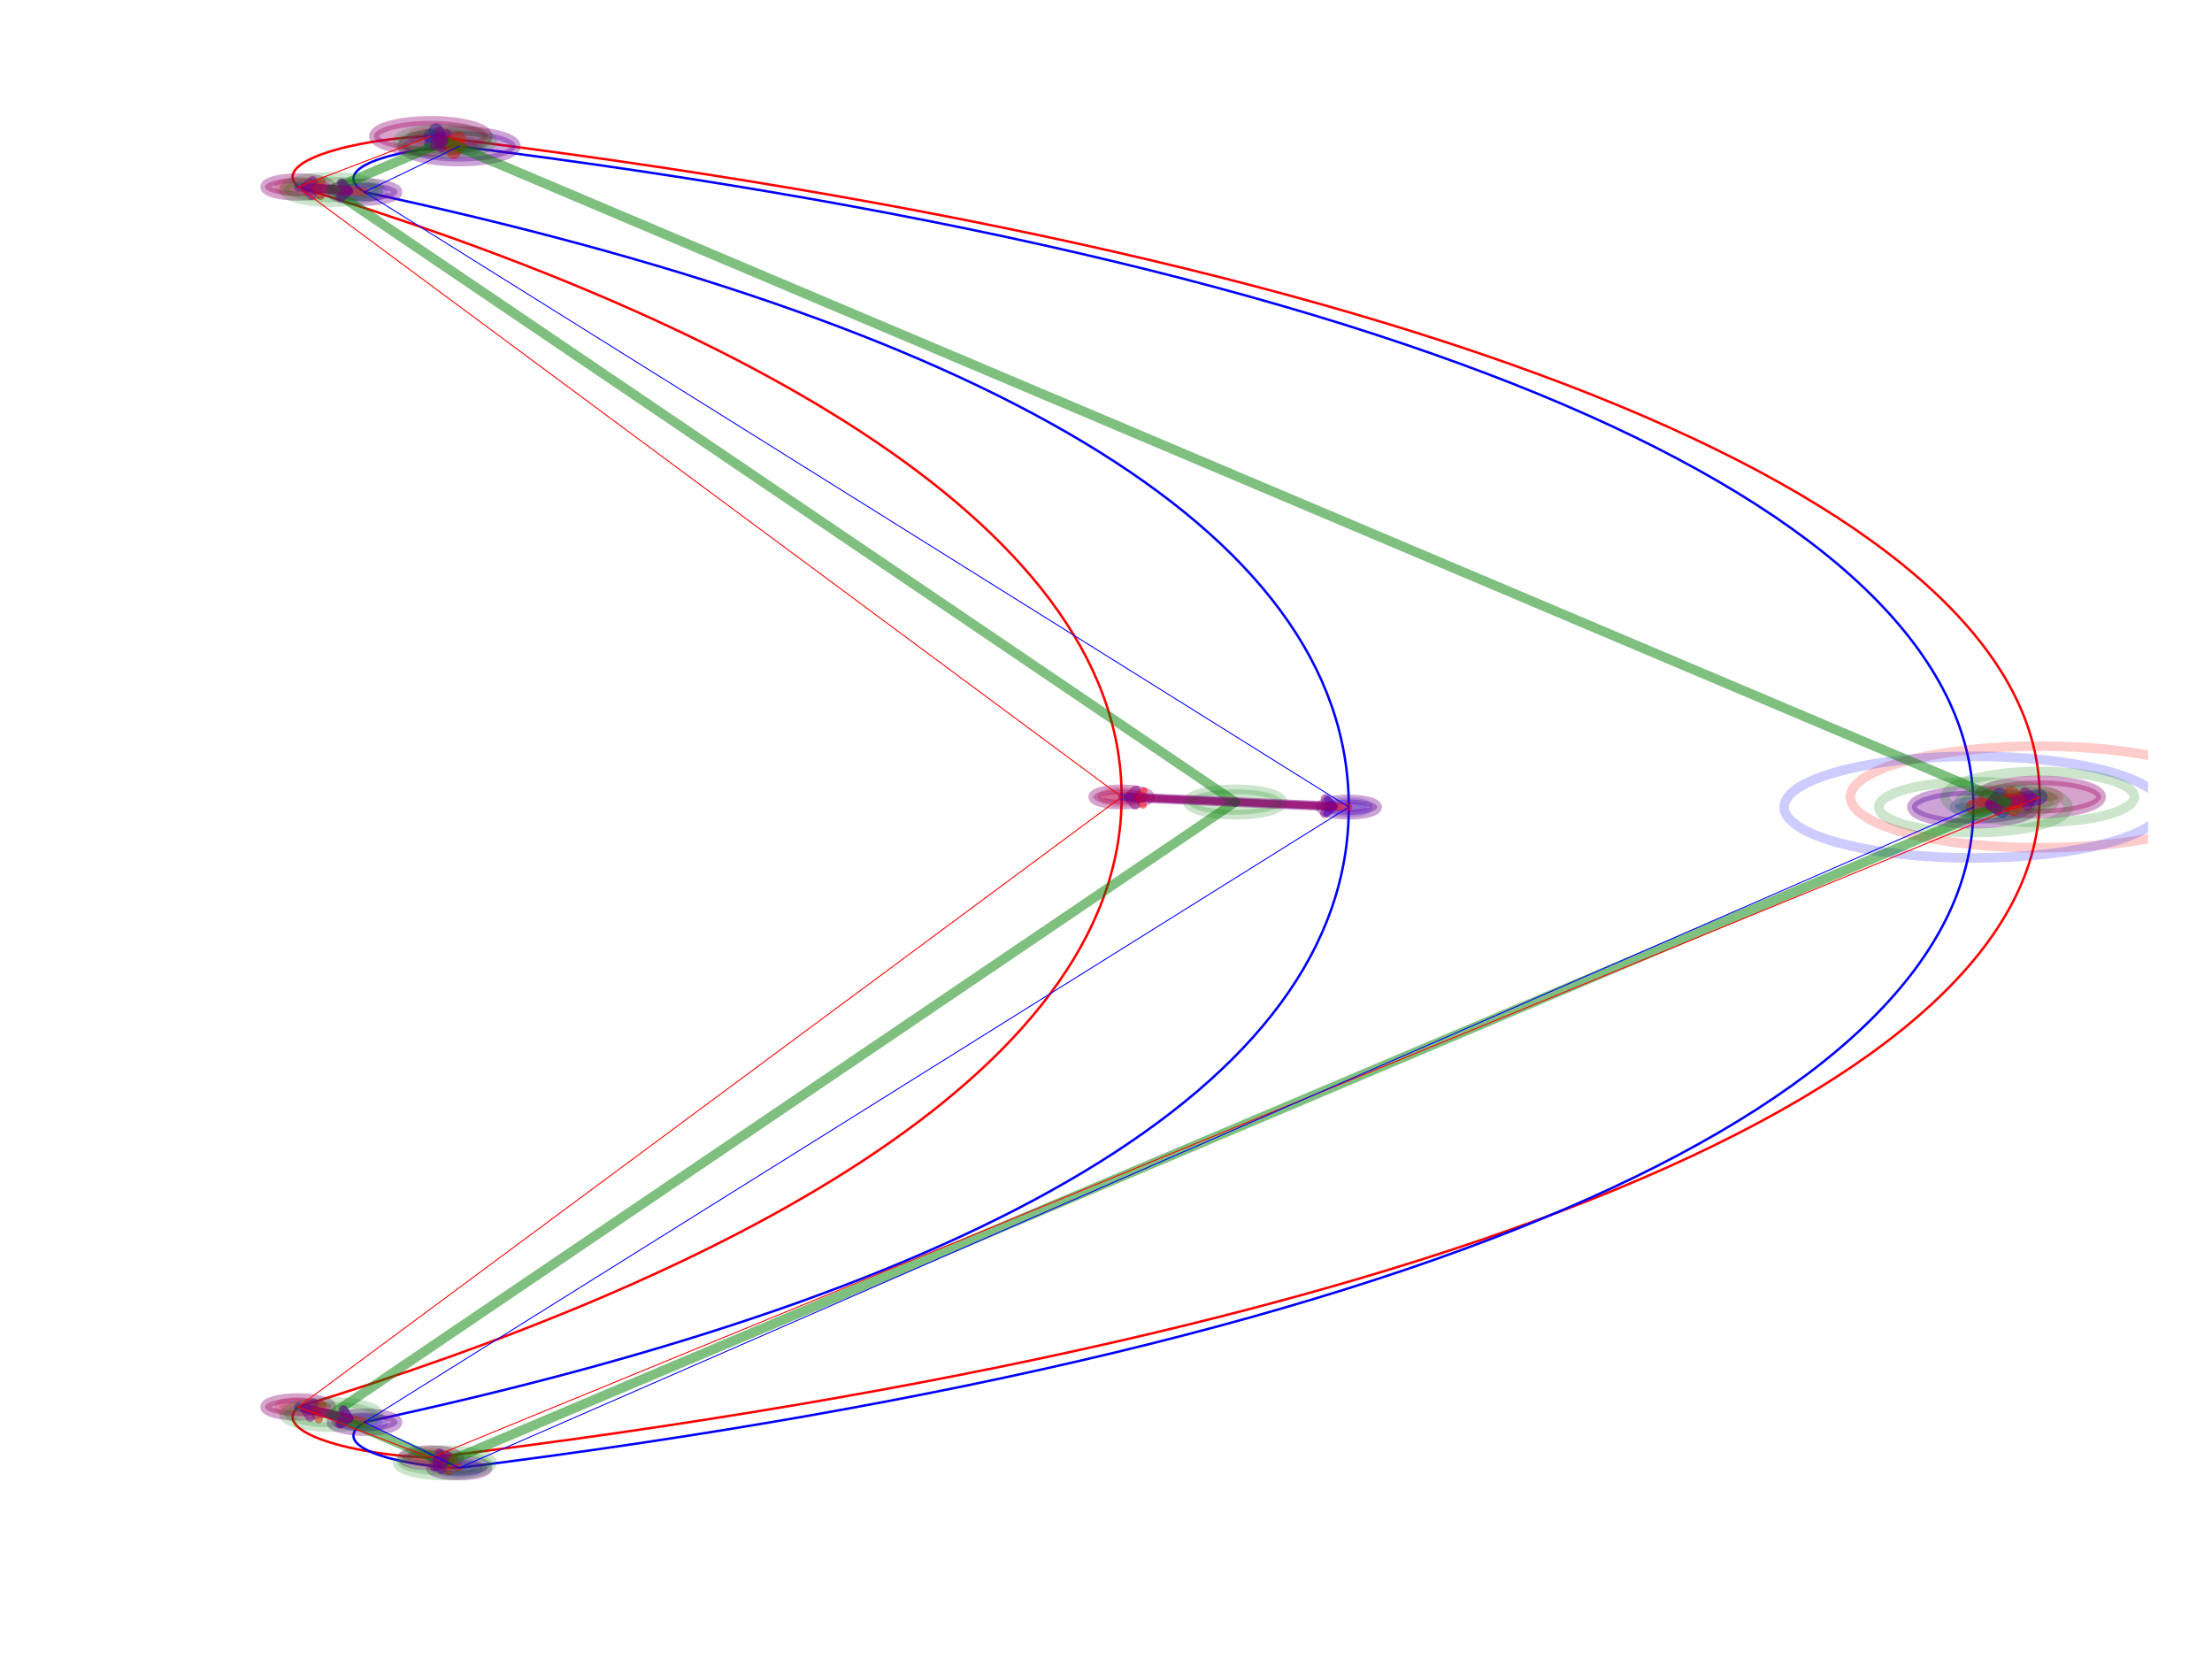 <?xml version="1.0" encoding="utf-8" standalone="no"?>
<!DOCTYPE svg PUBLIC "-//W3C//DTD SVG 1.1//EN"
  "http://www.w3.org/Graphics/SVG/1.1/DTD/svg11.dtd">
<!-- Created with matplotlib (http://matplotlib.org/) -->
<svg height="345.6pt" version="1.1" viewBox="0 0 460.8 345.6" width="460.8pt" xmlns="http://www.w3.org/2000/svg" xmlns:xlink="http://www.w3.org/1999/xlink">
 <defs>
  <style type="text/css">
*{stroke-linecap:butt;stroke-linejoin:round;}
  </style>
 </defs>
 <g id="figure_1">
  <g id="patch_1">
   <path d="M 0 345.6 
L 460.8 345.6 
L 460.8 0 
L 0 0 
z
" style="fill:#ffffff;"/>
  </g>
  <g id="axes_1">
   <g id="patch_2">
    <path clip-path="url(#pd18cc9b273)" d="M 424.905 167.076 
C 425.951 167.076 426.954 166.964 427.693 166.766 
C 428.433 166.567 428.848 166.298 428.848 166.017 
C 428.848 165.736 428.433 165.467 427.693 165.268 
C 426.954 165.07 425.951 164.958 424.905 164.958 
C 423.859 164.958 422.856 165.07 422.116 165.268 
C 421.377 165.467 420.961 165.736 420.961 166.017 
C 420.961 166.298 421.377 166.567 422.116 166.766 
C 422.856 166.964 423.859 167.076 424.905 167.076 
z
" style="fill:#ff0000;opacity:0.2;stroke:#ff0000;stroke-linejoin:miter;stroke-width:2;"/>
   </g>
   <g id="patch_3">
    <path clip-path="url(#pd18cc9b273)" d="M 89.726 304.736 
C 90.772 304.736 91.775 304.625 92.515 304.426 
C 93.254 304.227 93.669 303.958 93.669 303.677 
C 93.669 303.396 93.254 303.127 92.515 302.928 
C 91.775 302.73 90.772 302.618 89.726 302.618 
C 88.68 302.618 87.677 302.73 86.938 302.928 
C 86.198 303.127 85.783 303.396 85.783 303.677 
C 85.783 303.958 86.198 304.227 86.938 304.426 
C 87.677 304.625 88.68 304.736 89.726 304.736 
z
" style="fill:#ff0000;opacity:0.2;stroke:#ff0000;stroke-linejoin:miter;stroke-width:2;"/>
   </g>
   <g id="patch_4">
    <path clip-path="url(#pd18cc9b273)" d="M 62.123 294.147 
C 63.169 294.147 64.172 294.035 64.912 293.837 
C 65.651 293.638 66.067 293.369 66.067 293.088 
C 66.067 292.807 65.651 292.538 64.912 292.339 
C 64.172 292.141 63.169 292.029 62.123 292.029 
C 61.078 292.029 60.074 292.141 59.335 292.339 
C 58.595 292.538 58.18 292.807 58.18 293.088 
C 58.18 293.369 58.595 293.638 59.335 293.837 
C 60.074 294.035 61.078 294.147 62.123 294.147 
z
" style="fill:#ff0000;opacity:0.2;stroke:#ff0000;stroke-linejoin:miter;stroke-width:2;"/>
   </g>
   <g id="patch_5">
    <path clip-path="url(#pd18cc9b273)" d="M 233.656 167.076 
C 234.702 167.076 235.705 166.964 236.444 166.766 
C 237.184 166.567 237.599 166.298 237.599 166.017 
C 237.599 165.736 237.184 165.467 236.444 165.268 
C 235.705 165.07 234.702 164.958 233.656 164.958 
C 232.61 164.958 231.607 165.07 230.867 165.268 
C 230.128 165.467 229.713 165.736 229.713 166.017 
C 229.713 166.298 230.128 166.567 230.867 166.766 
C 231.607 166.964 232.61 167.076 233.656 167.076 
z
" style="fill:#ff0000;opacity:0.2;stroke:#ff0000;stroke-linejoin:miter;stroke-width:2;"/>
   </g>
   <g id="patch_6">
    <path clip-path="url(#pd18cc9b273)" d="M 62.123 40.005 
C 63.169 40.005 64.172 39.893 64.912 39.695 
C 65.651 39.496 66.067 39.227 66.067 38.946 
C 66.067 38.665 65.651 38.396 64.912 38.197 
C 64.172 37.999 63.169 37.887 62.123 37.887 
C 61.078 37.887 60.074 37.999 59.335 38.197 
C 58.595 38.396 58.18 38.665 58.18 38.946 
C 58.18 39.227 58.595 39.496 59.335 39.695 
C 60.074 39.893 61.078 40.005 62.123 40.005 
z
" style="fill:#ff0000;opacity:0.2;stroke:#ff0000;stroke-linejoin:miter;stroke-width:2;"/>
   </g>
   <g id="patch_7">
    <path clip-path="url(#pd18cc9b273)" d="M 89.726 29.416 
C 90.772 29.416 91.775 29.304 92.515 29.106 
C 93.254 28.907 93.669 28.638 93.669 28.357 
C 93.669 28.076 93.254 27.807 92.515 27.608 
C 91.775 27.409 90.772 27.298 89.726 27.298 
C 88.68 27.298 87.677 27.409 86.938 27.608 
C 86.198 27.807 85.783 28.076 85.783 28.357 
C 85.783 28.638 86.198 28.907 86.938 29.106 
C 87.677 29.304 88.68 29.416 89.726 29.416 
z
" style="fill:#ff0000;opacity:0.2;stroke:#ff0000;stroke-linejoin:miter;stroke-width:2;"/>
   </g>
   <g id="patch_8">
    <path clip-path="url(#pd18cc9b273)" d="M 411.103 169.194 
C 412.149 169.194 413.152 169.082 413.892 168.884 
C 414.631 168.685 415.047 168.416 415.047 168.135 
C 415.047 167.854 414.631 167.585 413.892 167.386 
C 413.152 167.187 412.149 167.076 411.103 167.076 
C 410.058 167.076 409.054 167.187 408.315 167.386 
C 407.575 167.585 407.16 167.854 407.16 168.135 
C 407.16 168.416 407.575 168.685 408.315 168.884 
C 409.054 169.082 410.058 169.194 411.103 169.194 
z
" style="fill:#0000ff;opacity:0.2;stroke:#0000ff;stroke-linejoin:miter;stroke-width:2;"/>
   </g>
   <g id="patch_9">
    <path clip-path="url(#pd18cc9b273)" d="M 95.641 306.854 
C 96.687 306.854 97.69 306.742 98.429 306.544 
C 99.169 306.345 99.584 306.076 99.584 305.795 
C 99.584 305.514 99.169 305.245 98.429 305.046 
C 97.69 304.848 96.687 304.736 95.641 304.736 
C 94.595 304.736 93.592 304.848 92.853 305.046 
C 92.113 305.245 91.698 305.514 91.698 305.795 
C 91.698 306.076 92.113 306.345 92.853 306.544 
C 93.592 306.742 94.595 306.854 95.641 306.854 
z
" style="fill:#0000ff;opacity:0.2;stroke:#0000ff;stroke-linejoin:miter;stroke-width:2;"/>
   </g>
   <g id="patch_10">
    <path clip-path="url(#pd18cc9b273)" d="M 75.925 297.324 
C 76.971 297.324 77.974 297.212 78.713 297.013 
C 79.453 296.815 79.868 296.546 79.868 296.265 
C 79.868 295.984 79.453 295.714 78.713 295.516 
C 77.974 295.317 76.971 295.206 75.925 295.206 
C 74.879 295.206 73.876 295.317 73.136 295.516 
C 72.397 295.714 71.981 295.984 71.981 296.265 
C 71.981 296.546 72.397 296.815 73.136 297.013 
C 73.876 297.212 74.879 297.324 75.925 297.324 
z
" style="fill:#0000ff;opacity:0.2;stroke:#0000ff;stroke-linejoin:miter;stroke-width:2;"/>
   </g>
   <g id="patch_11">
    <path clip-path="url(#pd18cc9b273)" d="M 280.975 169.194 
C 282.021 169.194 283.024 169.082 283.763 168.884 
C 284.503 168.685 284.918 168.416 284.918 168.135 
C 284.918 167.854 284.503 167.585 283.763 167.386 
C 283.024 167.187 282.021 167.076 280.975 167.076 
C 279.929 167.076 278.926 167.187 278.187 167.386 
C 277.447 167.585 277.032 167.854 277.032 168.135 
C 277.032 168.416 277.447 168.685 278.187 168.884 
C 278.926 169.082 279.929 169.194 280.975 169.194 
z
" style="fill:#0000ff;opacity:0.2;stroke:#0000ff;stroke-linejoin:miter;stroke-width:2;"/>
   </g>
   <g id="patch_12">
    <path clip-path="url(#pd18cc9b273)" d="M 75.925 41.064 
C 76.971 41.064 77.974 40.952 78.713 40.754 
C 79.453 40.555 79.868 40.286 79.868 40.005 
C 79.868 39.724 79.453 39.455 78.713 39.256 
C 77.974 39.058 76.971 38.946 75.925 38.946 
C 74.879 38.946 73.876 39.058 73.136 39.256 
C 72.397 39.455 71.981 39.724 71.981 40.005 
C 71.981 40.286 72.397 40.555 73.136 40.754 
C 73.876 40.952 74.879 41.064 75.925 41.064 
z
" style="fill:#0000ff;opacity:0.2;stroke:#0000ff;stroke-linejoin:miter;stroke-width:2;"/>
   </g>
   <g id="patch_13">
    <path clip-path="url(#pd18cc9b273)" d="M 95.641 31.534 
C 96.687 31.534 97.69 31.422 98.429 31.223 
C 99.169 31.025 99.584 30.755 99.584 30.475 
C 99.584 30.194 99.169 29.924 98.429 29.726 
C 97.69 29.527 96.687 29.416 95.641 29.416 
C 94.595 29.416 93.592 29.527 92.853 29.726 
C 92.113 29.924 91.698 30.194 91.698 30.475 
C 91.698 30.755 92.113 31.025 92.853 31.223 
C 93.592 31.422 94.595 31.534 95.641 31.534 
z
" style="fill:#0000ff;opacity:0.2;stroke:#0000ff;stroke-linejoin:miter;stroke-width:2;"/>
   </g>
   <g id="patch_14">
    <path clip-path="url(#pd18cc9b273)" d="M 424.905 166.017 
C 424.905 225.846 302.663 277.734 89.726 303.677 
C 73.953 303.148 56.208 298.383 62.123 293.088 
C 146.904 267.144 233.656 224.787 233.656 166.017 
C 233.656 107.247 146.904 64.89 62.123 38.946 
C 56.208 33.651 73.953 28.886 89.726 28.357 
C 302.663 54.3 424.905 106.188 424.905 166.017 
" style="fill:none;stroke:#ff0000;stroke-linejoin:miter;stroke-width:0.5;"/>
   </g>
   <g id="patch_15">
    <path clip-path="url(#pd18cc9b273)" d="M 411.103 168.135 
C 411.103 227.964 302.663 279.851 95.641 305.795 
C 81.84 305.266 68.038 301.03 75.925 296.265 
C 202.11 269.262 280.975 226.905 280.975 168.135 
C 280.975 109.364 202.11 67.007 75.925 40.005 
C 68.038 35.24 81.84 31.004 95.641 30.475 
C 302.663 56.418 411.103 108.306 411.103 168.135 
" style="fill:none;stroke:#0000ff;stroke-linejoin:miter;stroke-width:0.5;"/>
   </g>
   <g id="[&quot;g_s&quot;:1,&quot;g_t&quot;:1,&quot;coords&quot;:[[254.0, -507.0],[247.0, -511.0]],&quot;certainty&quot;:12]">
    <path clip-path="url(#pd18cc9b273)" d="M 424.905 169.458 
C 428.303 169.458 431.563 169.096 433.967 168.45 
C 436.37 167.805 437.72 166.93 437.72 166.017 
C 437.72 165.104 436.37 164.229 433.967 163.583 
C 431.563 162.938 428.303 162.575 424.905 162.575 
C 421.506 162.575 418.246 162.938 415.843 163.583 
C 413.439 164.229 412.089 165.104 412.089 166.017 
C 412.089 166.93 413.439 167.805 415.843 168.45 
C 418.246 169.096 421.506 169.458 424.905 169.458 
z
" style="fill:#0000ff;opacity:0.2;stroke:#0000ff;stroke-linejoin:miter;stroke-width:2;"/>
   </g>
   <g id="[&quot;g_s&quot;:1,&quot;g_t&quot;:1,&quot;coords&quot;:[[247.0, -511.0],[254.0, -507.0]],&quot;certainty&quot;:12]">
    <path clip-path="url(#pd18cc9b273)" d="M 411.103 171.576 
C 414.502 171.576 417.762 171.214 420.165 170.568 
C 422.569 169.923 423.919 169.047 423.919 168.135 
C 423.919 167.222 422.569 166.347 420.165 165.701 
C 417.762 165.056 414.502 164.693 411.103 164.693 
C 407.705 164.693 404.445 165.056 402.041 165.701 
C 399.638 166.347 398.288 167.222 398.288 168.135 
C 398.288 169.047 399.638 169.923 402.041 170.568 
C 404.445 171.214 407.705 171.576 411.103 171.576 
z
" style="fill:#ff0000;opacity:0.2;stroke:#ff0000;stroke-linejoin:miter;stroke-width:2;"/>
   </g>
   <g id="patch_16">
    <path d="M 424.905 166.017 
Q 418.993 166.924 415.353 167.483 
" style="fill:none;opacity:0.5;stroke:#0000ff;stroke-linecap:round;stroke-width:3.25;"/>
    <path d="M 417.063 168.738 
L 415.353 167.483 
L 416.608 165.773 
" style="fill:none;opacity:0.5;stroke:#0000ff;stroke-linecap:round;stroke-width:3.25;"/>
   </g>
   <g id="[&quot;g_s&quot;:2,&quot;g_t&quot;:2,&quot;coords&quot;:[[84.0, -767.0],[87.0, -771.0]],&quot;certainty&quot;:5]">
    <path clip-path="url(#pd18cc9b273)" d="M 89.726 305.266 
C 91.295 305.266 92.799 305.098 93.909 304.8 
C 95.018 304.502 95.641 304.098 95.641 303.677 
C 95.641 303.256 95.018 302.852 93.909 302.554 
C 92.799 302.256 91.295 302.089 89.726 302.089 
C 88.158 302.089 86.653 302.256 85.544 302.554 
C 84.435 302.852 83.811 303.256 83.811 303.677 
C 83.811 304.098 84.435 304.502 85.544 304.8 
C 86.653 305.098 88.158 305.266 89.726 305.266 
z
" style="fill:#0000ff;opacity:0.2;stroke:#0000ff;stroke-linejoin:miter;stroke-width:2;"/>
   </g>
   <g id="[&quot;g_s&quot;:2,&quot;g_t&quot;:2,&quot;coords&quot;:[[87.0, -771.0],[84.0, -767.0]],&quot;certainty&quot;:5]">
    <path clip-path="url(#pd18cc9b273)" d="M 95.641 307.383 
C 97.21 307.383 98.714 307.216 99.824 306.918 
C 100.933 306.62 101.556 306.216 101.556 305.795 
C 101.556 305.374 100.933 304.97 99.824 304.672 
C 98.714 304.374 97.21 304.207 95.641 304.207 
C 94.072 304.207 92.568 304.374 91.459 304.672 
C 90.349 304.97 89.726 305.374 89.726 305.795 
C 89.726 306.216 90.349 306.62 91.459 306.918 
C 92.568 307.216 94.072 307.383 95.641 307.383 
z
" style="fill:#ff0000;opacity:0.2;stroke:#ff0000;stroke-linejoin:miter;stroke-width:2;"/>
   </g>
   <g id="patch_17">
    <path d="M 89.726 303.677 
Q 91.744 304.399 92.762 304.764 
" style="fill:none;opacity:0.5;stroke:#0000ff;stroke-linecap:round;stroke-width:1.5;"/>
    <path d="M 91.856 302.846 
L 92.762 304.764 
L 90.845 305.671 
" style="fill:none;opacity:0.5;stroke:#0000ff;stroke-linecap:round;stroke-width:1.5;"/>
   </g>
   <g id="[&quot;g_s&quot;:3,&quot;g_t&quot;:3,&quot;coords&quot;:[[70.0, -747.0],[77.0, -753.0]],&quot;certainty&quot;:6]">
    <path clip-path="url(#pd18cc9b273)" d="M 62.123 294.941 
C 63.953 294.941 65.709 294.746 67.003 294.398 
C 68.297 294.051 69.024 293.579 69.024 293.088 
C 69.024 292.596 68.297 292.125 67.003 291.778 
C 65.709 291.43 63.953 291.235 62.123 291.235 
C 60.293 291.235 58.538 291.43 57.244 291.778 
C 55.95 292.125 55.223 292.596 55.223 293.088 
C 55.223 293.579 55.95 294.051 57.244 294.398 
C 58.538 294.746 60.293 294.941 62.123 294.941 
z
" style="fill:#0000ff;opacity:0.2;stroke:#0000ff;stroke-linejoin:miter;stroke-width:2;"/>
   </g>
   <g id="[&quot;g_s&quot;:3,&quot;g_t&quot;:3,&quot;coords&quot;:[[77.0, -753.0],[70.0, -747.0]],&quot;certainty&quot;:6]">
    <path clip-path="url(#pd18cc9b273)" d="M 75.925 298.118 
C 77.755 298.118 79.51 297.923 80.804 297.575 
C 82.098 297.228 82.825 296.756 82.825 296.265 
C 82.825 295.773 82.098 295.302 80.804 294.954 
C 79.51 294.607 77.755 294.412 75.925 294.412 
C 74.095 294.412 72.339 294.607 71.045 294.954 
C 69.751 295.302 69.024 295.773 69.024 296.265 
C 69.024 296.756 69.751 297.228 71.045 297.575 
C 72.339 297.923 74.095 298.118 75.925 298.118 
z
" style="fill:#ff0000;opacity:0.2;stroke:#ff0000;stroke-linejoin:miter;stroke-width:2;"/>
   </g>
   <g id="patch_18">
    <path d="M 62.123 293.088 
Q 68.049 294.452 72.768 295.538 
" style="fill:none;opacity:0.5;stroke:#0000ff;stroke-linecap:round;stroke-width:1.75;"/>
    <path d="M 71.643 293.74 
L 72.768 295.538 
L 70.97 296.663 
" style="fill:none;opacity:0.5;stroke:#0000ff;stroke-linecap:round;stroke-width:1.75;"/>
   </g>
   <g id="[&quot;g_s&quot;:4,&quot;g_t&quot;:4,&quot;coords&quot;:[[157.0, -507.0],[181.0, -511.0]],&quot;certainty&quot;:5]">
    <path clip-path="url(#pd18cc9b273)" d="M 233.656 167.605 
C 235.224 167.605 236.729 167.438 237.838 167.14 
C 238.947 166.842 239.571 166.438 239.571 166.017 
C 239.571 165.596 238.947 165.192 237.838 164.894 
C 236.729 164.596 235.224 164.429 233.656 164.429 
C 232.087 164.429 230.583 164.596 229.473 164.894 
C 228.364 165.192 227.741 165.596 227.741 166.017 
C 227.741 166.438 228.364 166.842 229.473 167.14 
C 230.583 167.438 232.087 167.605 233.656 167.605 
z
" style="fill:#0000ff;opacity:0.2;stroke:#0000ff;stroke-linejoin:miter;stroke-width:2;"/>
   </g>
   <g id="[&quot;g_s&quot;:4,&quot;g_t&quot;:4,&quot;coords&quot;:[[181.0, -511.0],[157.0, -507.0]],&quot;certainty&quot;:5]">
    <path clip-path="url(#pd18cc9b273)" d="M 280.975 169.723 
C 282.544 169.723 284.048 169.556 285.158 169.258 
C 286.267 168.96 286.89 168.556 286.89 168.135 
C 286.89 167.714 286.267 167.31 285.158 167.012 
C 284.048 166.714 282.544 166.546 280.975 166.546 
C 279.406 166.546 277.902 166.714 276.793 167.012 
C 275.683 167.31 275.06 167.714 275.06 168.135 
C 275.06 168.556 275.683 168.96 276.793 169.258 
C 277.902 169.556 279.406 169.723 280.975 169.723 
z
" style="fill:#ff0000;opacity:0.2;stroke:#ff0000;stroke-linejoin:miter;stroke-width:2;"/>
   </g>
   <g id="patch_19">
    <path d="M 233.656 166.017 
Q 256.318 167.031 277.92 167.998 
" style="fill:none;opacity:0.5;stroke:#0000ff;stroke-linecap:round;stroke-width:1.5;"/>
    <path d="M 276.488 166.432 
L 277.92 167.998 
L 276.354 169.429 
" style="fill:none;opacity:0.5;stroke:#0000ff;stroke-linecap:round;stroke-width:1.5;"/>
   </g>
   <g id="[&quot;g_s&quot;:5,&quot;g_t&quot;:5,&quot;coords&quot;:[[70.0, -267.0],[77.0, -269.0]],&quot;certainty&quot;:6]">
    <path clip-path="url(#pd18cc9b273)" d="M 62.123 40.799 
C 63.953 40.799 65.709 40.604 67.003 40.256 
C 68.297 39.909 69.024 39.437 69.024 38.946 
C 69.024 38.455 68.297 37.983 67.003 37.636 
C 65.709 37.288 63.953 37.093 62.123 37.093 
C 60.293 37.093 58.538 37.288 57.244 37.636 
C 55.95 37.983 55.223 38.455 55.223 38.946 
C 55.223 39.437 55.95 39.909 57.244 40.256 
C 58.538 40.604 60.293 40.799 62.123 40.799 
z
" style="fill:#0000ff;opacity:0.2;stroke:#0000ff;stroke-linejoin:miter;stroke-width:2;"/>
   </g>
   <g id="[&quot;g_s&quot;:5,&quot;g_t&quot;:5,&quot;coords&quot;:[[77.0, -269.0],[70.0, -267.0]],&quot;certainty&quot;:6]">
    <path clip-path="url(#pd18cc9b273)" d="M 75.925 41.858 
C 77.755 41.858 79.51 41.663 80.804 41.315 
C 82.098 40.968 82.825 40.496 82.825 40.005 
C 82.825 39.513 82.098 39.042 80.804 38.695 
C 79.51 38.347 77.755 38.152 75.925 38.152 
C 74.095 38.152 72.339 38.347 71.045 38.695 
C 69.751 39.042 69.024 39.513 69.024 40.005 
C 69.024 40.496 69.751 40.968 71.045 41.315 
C 72.339 41.663 74.095 41.858 75.925 41.858 
z
" style="fill:#ff0000;opacity:0.2;stroke:#ff0000;stroke-linejoin:miter;stroke-width:2;"/>
   </g>
   <g id="patch_20">
    <path d="M 62.123 38.946 
Q 68.028 39.399 72.7 39.757 
" style="fill:none;opacity:0.5;stroke:#0000ff;stroke-linecap:round;stroke-width:1.75;"/>
    <path d="M 71.319 38.147 
L 72.7 39.757 
L 71.089 41.138 
" style="fill:none;opacity:0.5;stroke:#0000ff;stroke-linecap:round;stroke-width:1.75;"/>
   </g>
   <g id="[&quot;g_s&quot;:6,&quot;g_t&quot;:6,&quot;coords&quot;:[[84.0, -247.0],[87.0, -251.0]],&quot;certainty&quot;:11]">
    <path clip-path="url(#pd18cc9b273)" d="M 89.726 31.534 
C 92.864 31.534 95.873 31.199 98.091 30.603 
C 100.31 30.007 101.556 29.199 101.556 28.357 
C 101.556 27.514 100.31 26.706 98.091 26.11 
C 95.873 25.515 92.864 25.18 89.726 25.18 
C 86.589 25.18 83.58 25.515 81.361 26.11 
C 79.143 26.706 77.896 27.514 77.896 28.357 
C 77.896 29.199 79.143 30.007 81.361 30.603 
C 83.58 31.199 86.589 31.534 89.726 31.534 
z
" style="fill:#0000ff;opacity:0.2;stroke:#0000ff;stroke-linejoin:miter;stroke-width:2;"/>
   </g>
   <g id="[&quot;g_s&quot;:6,&quot;g_t&quot;:6,&quot;coords&quot;:[[87.0, -251.0],[84.0, -247.0]],&quot;certainty&quot;:11]">
    <path clip-path="url(#pd18cc9b273)" d="M 95.641 33.651 
C 98.778 33.651 101.788 33.317 104.006 32.721 
C 106.224 32.125 107.471 31.317 107.471 30.475 
C 107.471 29.632 106.224 28.824 104.006 28.228 
C 101.788 27.633 98.778 27.298 95.641 27.298 
C 92.504 27.298 89.495 27.633 87.276 28.228 
C 85.058 28.824 83.811 29.632 83.811 30.475 
C 83.811 31.317 85.058 32.125 87.276 32.721 
C 89.495 33.317 92.504 33.651 95.641 33.651 
z
" style="fill:#ff0000;opacity:0.2;stroke:#ff0000;stroke-linejoin:miter;stroke-width:2;"/>
   </g>
   <g id="patch_21">
    <path d="M 89.726 28.357 
Q 91.744 29.079 91.764 29.086 
" style="fill:none;opacity:0.5;stroke:#0000ff;stroke-linecap:round;stroke-width:3;"/>
    <path d="M 90.857 27.168 
L 91.764 29.086 
L 89.846 29.993 
" style="fill:none;opacity:0.5;stroke:#0000ff;stroke-linecap:round;stroke-width:3;"/>
   </g>
   <g id="[&quot;g_s&quot;:1,&quot;g_t&quot;:1,&quot;coords&quot;:[[247.0, -511.0],[254.0, -507.0]],&quot;certainty&quot;:12]">
    <path clip-path="url(#pd18cc9b273)" d="M 411.103 171.576 
C 414.502 171.576 417.762 171.214 420.165 170.568 
C 422.569 169.923 423.919 169.047 423.919 168.135 
C 423.919 167.222 422.569 166.347 420.165 165.701 
C 417.762 165.056 414.502 164.693 411.103 164.693 
C 407.705 164.693 404.445 165.056 402.041 165.701 
C 399.638 166.347 398.288 167.222 398.288 168.135 
C 398.288 169.047 399.638 169.923 402.041 170.568 
C 404.445 171.214 407.705 171.576 411.103 171.576 
z
" style="fill:#0000ff;opacity:0.2;stroke:#0000ff;stroke-linejoin:miter;stroke-width:2;"/>
   </g>
   <g id="[&quot;g_s&quot;:1,&quot;g_t&quot;:1,&quot;coords&quot;:[[254.0, -507.0],[247.0, -511.0]],&quot;certainty&quot;:12]">
    <path clip-path="url(#pd18cc9b273)" d="M 424.905 169.458 
C 428.303 169.458 431.563 169.096 433.967 168.45 
C 436.37 167.805 437.72 166.93 437.72 166.017 
C 437.72 165.104 436.37 164.229 433.967 163.583 
C 431.563 162.938 428.303 162.575 424.905 162.575 
C 421.506 162.575 418.246 162.938 415.843 163.583 
C 413.439 164.229 412.089 165.104 412.089 166.017 
C 412.089 166.93 413.439 167.805 415.843 168.45 
C 418.246 169.096 421.506 169.458 424.905 169.458 
z
" style="fill:#ff0000;opacity:0.2;stroke:#ff0000;stroke-linejoin:miter;stroke-width:2;"/>
   </g>
   <g id="patch_22">
    <path d="M 411.103 168.135 
Q 417.015 167.228 420.655 166.669 
" style="fill:none;opacity:0.5;stroke:#ff0000;stroke-linecap:round;stroke-width:3.25;"/>
    <path d="M 418.945 165.414 
L 420.655 166.669 
L 419.4 168.379 
" style="fill:none;opacity:0.5;stroke:#ff0000;stroke-linecap:round;stroke-width:3.25;"/>
   </g>
   <g id="[&quot;g_s&quot;:2,&quot;g_t&quot;:2,&quot;coords&quot;:[[87.0, -771.0],[84.0, -767.0]],&quot;certainty&quot;:5]">
    <path clip-path="url(#pd18cc9b273)" d="M 95.641 307.383 
C 97.21 307.383 98.714 307.216 99.824 306.918 
C 100.933 306.62 101.556 306.216 101.556 305.795 
C 101.556 305.374 100.933 304.97 99.824 304.672 
C 98.714 304.374 97.21 304.207 95.641 304.207 
C 94.072 304.207 92.568 304.374 91.459 304.672 
C 90.349 304.97 89.726 305.374 89.726 305.795 
C 89.726 306.216 90.349 306.62 91.459 306.918 
C 92.568 307.216 94.072 307.383 95.641 307.383 
z
" style="fill:#0000ff;opacity:0.2;stroke:#0000ff;stroke-linejoin:miter;stroke-width:2;"/>
   </g>
   <g id="[&quot;g_s&quot;:2,&quot;g_t&quot;:2,&quot;coords&quot;:[[84.0, -767.0],[87.0, -771.0]],&quot;certainty&quot;:5]">
    <path clip-path="url(#pd18cc9b273)" d="M 89.726 305.266 
C 91.295 305.266 92.799 305.098 93.909 304.8 
C 95.018 304.502 95.641 304.098 95.641 303.677 
C 95.641 303.256 95.018 302.852 93.909 302.554 
C 92.799 302.256 91.295 302.089 89.726 302.089 
C 88.158 302.089 86.653 302.256 85.544 302.554 
C 84.435 302.852 83.811 303.256 83.811 303.677 
C 83.811 304.098 84.435 304.502 85.544 304.8 
C 86.653 305.098 88.158 305.266 89.726 305.266 
z
" style="fill:#ff0000;opacity:0.2;stroke:#ff0000;stroke-linejoin:miter;stroke-width:2;"/>
   </g>
   <g id="patch_23">
    <path d="M 95.641 305.795 
Q 93.624 305.073 92.605 304.708 
" style="fill:none;opacity:0.5;stroke:#ff0000;stroke-linecap:round;stroke-width:1.5;"/>
    <path d="M 93.512 306.626 
L 92.605 304.708 
L 94.523 303.801 
" style="fill:none;opacity:0.5;stroke:#ff0000;stroke-linecap:round;stroke-width:1.5;"/>
   </g>
   <g id="[&quot;g_s&quot;:3,&quot;g_t&quot;:3,&quot;coords&quot;:[[77.0, -753.0],[70.0, -747.0]],&quot;certainty&quot;:6]">
    <path clip-path="url(#pd18cc9b273)" d="M 75.925 298.118 
C 77.755 298.118 79.51 297.923 80.804 297.575 
C 82.098 297.228 82.825 296.756 82.825 296.265 
C 82.825 295.773 82.098 295.302 80.804 294.954 
C 79.51 294.607 77.755 294.412 75.925 294.412 
C 74.095 294.412 72.339 294.607 71.045 294.954 
C 69.751 295.302 69.024 295.773 69.024 296.265 
C 69.024 296.756 69.751 297.228 71.045 297.575 
C 72.339 297.923 74.095 298.118 75.925 298.118 
z
" style="fill:#0000ff;opacity:0.2;stroke:#0000ff;stroke-linejoin:miter;stroke-width:2;"/>
   </g>
   <g id="[&quot;g_s&quot;:3,&quot;g_t&quot;:3,&quot;coords&quot;:[[70.0, -747.0],[77.0, -753.0]],&quot;certainty&quot;:6]">
    <path clip-path="url(#pd18cc9b273)" d="M 62.123 294.941 
C 63.953 294.941 65.709 294.746 67.003 294.398 
C 68.297 294.051 69.024 293.579 69.024 293.088 
C 69.024 292.596 68.297 292.125 67.003 291.778 
C 65.709 291.43 63.953 291.235 62.123 291.235 
C 60.293 291.235 58.538 291.43 57.244 291.778 
C 55.95 292.125 55.223 292.596 55.223 293.088 
C 55.223 293.579 55.95 294.051 57.244 294.398 
C 58.538 294.746 60.293 294.941 62.123 294.941 
z
" style="fill:#ff0000;opacity:0.2;stroke:#ff0000;stroke-linejoin:miter;stroke-width:2;"/>
   </g>
   <g id="patch_24">
    <path d="M 75.925 296.265 
Q 69.999 294.901 65.28 293.815 
" style="fill:none;opacity:0.5;stroke:#ff0000;stroke-linecap:round;stroke-width:1.75;"/>
    <path d="M 66.405 295.613 
L 65.28 293.815 
L 67.078 292.689 
" style="fill:none;opacity:0.5;stroke:#ff0000;stroke-linecap:round;stroke-width:1.75;"/>
   </g>
   <g id="[&quot;g_s&quot;:4,&quot;g_t&quot;:4,&quot;coords&quot;:[[181.0, -511.0],[157.0, -507.0]],&quot;certainty&quot;:5]">
    <path clip-path="url(#pd18cc9b273)" d="M 280.975 169.723 
C 282.544 169.723 284.048 169.556 285.158 169.258 
C 286.267 168.96 286.89 168.556 286.89 168.135 
C 286.89 167.714 286.267 167.31 285.158 167.012 
C 284.048 166.714 282.544 166.546 280.975 166.546 
C 279.406 166.546 277.902 166.714 276.793 167.012 
C 275.683 167.31 275.06 167.714 275.06 168.135 
C 275.06 168.556 275.683 168.96 276.793 169.258 
C 277.902 169.556 279.406 169.723 280.975 169.723 
z
" style="fill:#0000ff;opacity:0.2;stroke:#0000ff;stroke-linejoin:miter;stroke-width:2;"/>
   </g>
   <g id="[&quot;g_s&quot;:4,&quot;g_t&quot;:4,&quot;coords&quot;:[[157.0, -507.0],[181.0, -511.0]],&quot;certainty&quot;:5]">
    <path clip-path="url(#pd18cc9b273)" d="M 233.656 167.605 
C 235.224 167.605 236.729 167.438 237.838 167.14 
C 238.947 166.842 239.571 166.438 239.571 166.017 
C 239.571 165.596 238.947 165.192 237.838 164.894 
C 236.729 164.596 235.224 164.429 233.656 164.429 
C 232.087 164.429 230.583 164.596 229.473 164.894 
C 228.364 165.192 227.741 165.596 227.741 166.017 
C 227.741 166.438 228.364 166.842 229.473 167.14 
C 230.583 167.438 232.087 167.605 233.656 167.605 
z
" style="fill:#ff0000;opacity:0.2;stroke:#ff0000;stroke-linejoin:miter;stroke-width:2;"/>
   </g>
   <g id="patch_25">
    <path d="M 280.975 168.135 
Q 258.313 167.121 236.711 166.154 
" style="fill:none;opacity:0.5;stroke:#ff0000;stroke-linecap:round;stroke-width:1.5;"/>
    <path d="M 238.143 167.719 
L 236.711 166.154 
L 238.277 164.722 
" style="fill:none;opacity:0.5;stroke:#ff0000;stroke-linecap:round;stroke-width:1.5;"/>
   </g>
   <g id="[&quot;g_s&quot;:5,&quot;g_t&quot;:5,&quot;coords&quot;:[[77.0, -269.0],[70.0, -267.0]],&quot;certainty&quot;:6]">
    <path clip-path="url(#pd18cc9b273)" d="M 75.925 41.858 
C 77.755 41.858 79.51 41.663 80.804 41.315 
C 82.098 40.968 82.825 40.496 82.825 40.005 
C 82.825 39.513 82.098 39.042 80.804 38.695 
C 79.51 38.347 77.755 38.152 75.925 38.152 
C 74.095 38.152 72.339 38.347 71.045 38.695 
C 69.751 39.042 69.024 39.513 69.024 40.005 
C 69.024 40.496 69.751 40.968 71.045 41.315 
C 72.339 41.663 74.095 41.858 75.925 41.858 
z
" style="fill:#0000ff;opacity:0.2;stroke:#0000ff;stroke-linejoin:miter;stroke-width:2;"/>
   </g>
   <g id="[&quot;g_s&quot;:5,&quot;g_t&quot;:5,&quot;coords&quot;:[[70.0, -267.0],[77.0, -269.0]],&quot;certainty&quot;:6]">
    <path clip-path="url(#pd18cc9b273)" d="M 62.123 40.799 
C 63.953 40.799 65.709 40.604 67.003 40.256 
C 68.297 39.909 69.024 39.437 69.024 38.946 
C 69.024 38.455 68.297 37.983 67.003 37.636 
C 65.709 37.288 63.953 37.093 62.123 37.093 
C 60.293 37.093 58.538 37.288 57.244 37.636 
C 55.95 37.983 55.223 38.455 55.223 38.946 
C 55.223 39.437 55.95 39.909 57.244 40.256 
C 58.538 40.604 60.293 40.799 62.123 40.799 
z
" style="fill:#ff0000;opacity:0.2;stroke:#ff0000;stroke-linejoin:miter;stroke-width:2;"/>
   </g>
   <g id="patch_26">
    <path d="M 75.925 40.005 
Q 70.02 39.552 65.348 39.193 
" style="fill:none;opacity:0.5;stroke:#ff0000;stroke-linecap:round;stroke-width:1.75;"/>
    <path d="M 66.729 40.804 
L 65.348 39.193 
L 66.959 37.813 
" style="fill:none;opacity:0.5;stroke:#ff0000;stroke-linecap:round;stroke-width:1.75;"/>
   </g>
   <g id="[&quot;g_s&quot;:6,&quot;g_t&quot;:6,&quot;coords&quot;:[[87.0, -251.0],[84.0, -247.0]],&quot;certainty&quot;:11]">
    <path clip-path="url(#pd18cc9b273)" d="M 95.641 33.651 
C 98.778 33.651 101.788 33.317 104.006 32.721 
C 106.224 32.125 107.471 31.317 107.471 30.475 
C 107.471 29.632 106.224 28.824 104.006 28.228 
C 101.788 27.633 98.778 27.298 95.641 27.298 
C 92.504 27.298 89.495 27.633 87.276 28.228 
C 85.058 28.824 83.811 29.632 83.811 30.475 
C 83.811 31.317 85.058 32.125 87.276 32.721 
C 89.495 33.317 92.504 33.651 95.641 33.651 
z
" style="fill:#0000ff;opacity:0.2;stroke:#0000ff;stroke-linejoin:miter;stroke-width:2;"/>
   </g>
   <g id="[&quot;g_s&quot;:6,&quot;g_t&quot;:6,&quot;coords&quot;:[[84.0, -247.0],[87.0, -251.0]],&quot;certainty&quot;:11]">
    <path clip-path="url(#pd18cc9b273)" d="M 89.726 31.534 
C 92.864 31.534 95.873 31.199 98.091 30.603 
C 100.31 30.007 101.556 29.199 101.556 28.357 
C 101.556 27.514 100.31 26.706 98.091 26.11 
C 95.873 25.515 92.864 25.18 89.726 25.18 
C 86.589 25.18 83.58 25.515 81.361 26.11 
C 79.143 26.706 77.896 27.514 77.896 28.357 
C 77.896 29.199 79.143 30.007 81.361 30.603 
C 83.58 31.199 86.589 31.534 89.726 31.534 
z
" style="fill:#ff0000;opacity:0.2;stroke:#ff0000;stroke-linejoin:miter;stroke-width:2;"/>
   </g>
   <g id="patch_27">
    <path d="M 95.641 30.475 
Q 93.624 29.752 93.604 29.745 
" style="fill:none;opacity:0.5;stroke:#ff0000;stroke-linecap:round;stroke-width:3;"/>
    <path d="M 94.51 31.663 
L 93.604 29.745 
L 95.521 28.838 
" style="fill:none;opacity:0.5;stroke:#ff0000;stroke-linecap:round;stroke-width:3;"/>
   </g>
   <g id="patch_28">
    <path clip-path="url(#pd18cc9b273)" d="M 418.004 169.723 
C 420.618 169.723 423.126 169.444 424.975 168.948 
C 426.823 168.451 427.862 167.778 427.862 167.076 
C 427.862 166.374 426.823 165.7 424.975 165.204 
C 423.126 164.708 420.618 164.429 418.004 164.429 
C 415.39 164.429 412.882 164.708 411.033 165.204 
C 409.185 165.7 408.146 166.374 408.146 167.076 
C 408.146 167.778 409.185 168.451 411.033 168.948 
C 412.882 169.444 415.39 169.723 418.004 169.723 
z
" style="fill:#008000;opacity:0.2;stroke:#008000;stroke-linejoin:miter;stroke-width:2;"/>
   </g>
   <g id="patch_29">
    <path clip-path="url(#pd18cc9b273)" d="M 92.684 307.383 
C 95.298 307.383 97.806 307.104 99.654 306.608 
C 101.503 306.112 102.542 305.438 102.542 304.736 
C 102.542 304.034 101.503 303.361 99.654 302.864 
C 97.806 302.368 95.298 302.089 92.684 302.089 
C 90.069 302.089 87.562 302.368 85.713 302.864 
C 83.864 303.361 82.825 304.034 82.825 304.736 
C 82.825 305.438 83.864 306.112 85.713 306.608 
C 87.562 307.104 90.069 307.383 92.684 307.383 
z
" style="fill:#008000;opacity:0.2;stroke:#008000;stroke-linejoin:miter;stroke-width:2;"/>
   </g>
   <g id="patch_30">
    <path clip-path="url(#pd18cc9b273)" d="M 69.024 297.324 
C 71.638 297.324 74.146 297.045 75.995 296.548 
C 77.843 296.052 78.882 295.378 78.882 294.676 
C 78.882 293.974 77.843 293.301 75.995 292.804 
C 74.146 292.308 71.638 292.029 69.024 292.029 
C 66.41 292.029 63.902 292.308 62.053 292.804 
C 60.205 293.301 59.166 293.974 59.166 294.676 
C 59.166 295.378 60.205 296.052 62.053 296.548 
C 63.902 297.045 66.41 297.324 69.024 297.324 
z
" style="fill:#008000;opacity:0.2;stroke:#008000;stroke-linejoin:miter;stroke-width:2;"/>
   </g>
   <g id="patch_31">
    <path clip-path="url(#pd18cc9b273)" d="M 257.315 169.723 
C 259.93 169.723 262.438 169.444 264.286 168.948 
C 266.135 168.451 267.174 167.778 267.174 167.076 
C 267.174 166.374 266.135 165.7 264.286 165.204 
C 262.438 164.708 259.93 164.429 257.315 164.429 
C 254.701 164.429 252.193 164.708 250.345 165.204 
C 248.496 165.7 247.457 166.374 247.457 167.076 
C 247.457 167.778 248.496 168.451 250.345 168.948 
C 252.193 169.444 254.701 169.723 257.315 169.723 
z
" style="fill:#008000;opacity:0.2;stroke:#008000;stroke-linejoin:miter;stroke-width:2;"/>
   </g>
   <g id="patch_32">
    <path clip-path="url(#pd18cc9b273)" d="M 69.024 42.123 
C 71.638 42.123 74.146 41.844 75.995 41.347 
C 77.843 40.851 78.882 40.178 78.882 39.475 
C 78.882 38.773 77.843 38.1 75.995 37.604 
C 74.146 37.107 71.638 36.828 69.024 36.828 
C 66.41 36.828 63.902 37.107 62.053 37.604 
C 60.205 38.1 59.166 38.773 59.166 39.475 
C 59.166 40.178 60.205 40.851 62.053 41.347 
C 63.902 41.844 66.41 42.123 69.024 42.123 
z
" style="fill:#008000;opacity:0.2;stroke:#008000;stroke-linejoin:miter;stroke-width:2;"/>
   </g>
   <g id="patch_33">
    <path clip-path="url(#pd18cc9b273)" d="M 92.684 32.063 
C 95.298 32.063 97.806 31.784 99.654 31.288 
C 101.503 30.791 102.542 30.118 102.542 29.416 
C 102.542 28.714 101.503 28.04 99.654 27.544 
C 97.806 27.047 95.298 26.768 92.684 26.768 
C 90.069 26.768 87.562 27.047 85.713 27.544 
C 83.864 28.04 82.825 28.714 82.825 29.416 
C 82.825 30.118 83.864 30.791 85.713 31.288 
C 87.562 31.784 90.069 32.063 92.684 32.063 
z
" style="fill:#008000;opacity:0.2;stroke:#008000;stroke-linejoin:miter;stroke-width:2;"/>
   </g>
   <g id="patch_34">
    <path clip-path="url(#pd18cc9b273)" d="M 424.905 176.606 
C 435.362 176.606 445.393 175.49 452.788 173.505 
C 460.183 171.519 464.338 168.825 464.338 166.017 
C 464.338 163.209 460.183 160.515 452.788 158.529 
C 445.393 156.543 435.362 155.428 424.905 155.428 
C 414.447 155.428 404.416 156.543 397.022 158.529 
C 389.627 160.515 385.472 163.209 385.472 166.017 
C 385.472 168.825 389.627 171.519 397.022 173.505 
C 404.416 175.49 414.447 176.606 424.905 176.606 
z
" style="fill:none;opacity:0.2;stroke:#ff0000;stroke-linejoin:miter;stroke-width:2;"/>
   </g>
   <g id="patch_35">
    <path clip-path="url(#pd18cc9b273)" d="M 411.103 178.724 
C 421.561 178.724 431.592 177.608 438.986 175.623 
C 446.381 173.637 450.536 170.943 450.536 168.135 
C 450.536 165.326 446.381 162.633 438.986 160.647 
C 431.592 158.661 421.561 157.546 411.103 157.546 
C 400.646 157.546 390.615 158.661 383.22 160.647 
C 375.825 162.633 371.671 165.326 371.671 168.135 
C 371.671 170.943 375.825 173.637 383.22 175.623 
C 390.615 177.608 400.646 178.724 411.103 178.724 
z
" style="fill:none;opacity:0.2;stroke:#0000ff;stroke-linejoin:miter;stroke-width:2;"/>
   </g>
   <g id="patch_36">
    <path clip-path="url(#pd18cc9b273)" d="M 424.905 171.312 
C 430.134 171.312 435.149 170.754 438.846 169.761 
C 442.544 168.768 444.621 167.421 444.621 166.017 
C 444.621 164.613 442.544 163.266 438.846 162.273 
C 435.149 161.28 430.134 160.722 424.905 160.722 
C 419.676 160.722 414.661 161.28 410.963 162.273 
C 407.266 163.266 405.188 164.613 405.188 166.017 
C 405.188 167.421 407.266 168.768 410.963 169.761 
C 414.661 170.754 419.676 171.312 424.905 171.312 
z
" style="fill:none;opacity:0.2;stroke:#008000;stroke-linejoin:miter;stroke-width:2;"/>
   </g>
   <g id="patch_37">
    <path clip-path="url(#pd18cc9b273)" d="M 411.103 173.429 
C 416.332 173.429 421.348 172.872 425.045 171.879 
C 428.742 170.886 430.82 169.539 430.82 168.135 
C 430.82 166.731 428.742 165.384 425.045 164.391 
C 421.348 163.398 416.332 162.84 411.103 162.84 
C 405.874 162.84 400.859 163.398 397.162 164.391 
C 393.464 165.384 391.387 166.731 391.387 168.135 
C 391.387 169.539 393.464 170.886 397.162 171.879 
C 400.859 172.872 405.874 173.429 411.103 173.429 
z
" style="fill:none;opacity:0.2;stroke:#008000;stroke-linejoin:miter;stroke-width:2;"/>
   </g>
   <g id="patch_38">
    <path d="M 418.004 167.076 
Q 255.344 235.906 92.684 304.736 
" style="fill:none;opacity:0.5;stroke:#008000;stroke-linecap:round;stroke-width:2;"/>
   </g>
   <g id="patch_39">
    <path d="M 423.507 166.231 
Q 418.993 166.924 414.479 167.617 
" style="fill:none;opacity:0.5;stroke:#800080;stroke-linecap:round;stroke-width:2;"/>
    <path d="M 421.797 164.976 
L 423.507 166.231 
L 422.252 167.942 
" style="fill:none;opacity:0.5;stroke:#800080;stroke-linecap:round;stroke-width:2;"/>
    <path d="M 416.189 168.872 
L 414.479 167.617 
L 415.734 165.907 
" style="fill:none;opacity:0.5;stroke:#800080;stroke-linecap:round;stroke-width:2;"/>
   </g>
   <g id="patch_40">
    <path d="M 92.684 304.736 
Q 80.854 299.706 69.024 294.676 
" style="fill:none;opacity:0.5;stroke:#008000;stroke-linecap:round;stroke-width:2;"/>
   </g>
   <g id="patch_41">
    <path d="M 91.058 304.154 
Q 91.744 304.399 92.43 304.645 
" style="fill:none;opacity:0.5;stroke:#800080;stroke-linecap:round;stroke-width:2;"/>
    <path d="M 91.964 306.072 
L 91.058 304.154 
L 92.975 303.247 
" style="fill:none;opacity:0.5;stroke:#800080;stroke-linecap:round;stroke-width:2;"/>
    <path d="M 91.523 302.727 
L 92.43 304.645 
L 90.512 305.552 
" style="fill:none;opacity:0.5;stroke:#800080;stroke-linecap:round;stroke-width:2;"/>
   </g>
   <g id="patch_42">
    <path d="M 69.024 294.676 
Q 163.17 230.876 257.315 167.076 
" style="fill:none;opacity:0.5;stroke:#008000;stroke-linecap:round;stroke-width:2;"/>
   </g>
   <g id="patch_43">
    <path d="M 63.501 293.405 
Q 68.049 294.452 72.596 295.498 
" style="fill:none;opacity:0.5;stroke:#800080;stroke-linecap:round;stroke-width:2;"/>
    <path d="M 64.627 295.203 
L 63.501 293.405 
L 65.3 292.28 
" style="fill:none;opacity:0.5;stroke:#800080;stroke-linecap:round;stroke-width:2;"/>
    <path d="M 71.47 293.7 
L 72.596 295.498 
L 70.797 296.624 
" style="fill:none;opacity:0.5;stroke:#800080;stroke-linecap:round;stroke-width:2;"/>
   </g>
   <g id="patch_44">
    <path d="M 257.315 167.076 
Q 163.17 103.276 69.024 39.475 
" style="fill:none;opacity:0.5;stroke:#008000;stroke-linecap:round;stroke-width:2;"/>
   </g>
   <g id="patch_45">
    <path d="M 235.069 166.08 
Q 256.318 167.031 277.567 167.982 
" style="fill:none;opacity:0.5;stroke:#800080;stroke-linecap:round;stroke-width:2;"/>
    <path d="M 236.5 167.646 
L 235.069 166.08 
L 236.634 164.649 
" style="fill:none;opacity:0.5;stroke:#800080;stroke-linecap:round;stroke-width:2;"/>
    <path d="M 276.135 166.417 
L 277.567 167.982 
L 276.001 169.414 
" style="fill:none;opacity:0.5;stroke:#800080;stroke-linecap:round;stroke-width:2;"/>
   </g>
   <g id="patch_46">
    <path d="M 69.024 39.475 
Q 80.854 34.446 92.684 29.416 
" style="fill:none;opacity:0.5;stroke:#008000;stroke-linecap:round;stroke-width:2;"/>
   </g>
   <g id="patch_47">
    <path d="M 63.533 39.054 
Q 68.028 39.399 72.523 39.744 
" style="fill:none;opacity:0.5;stroke:#800080;stroke-linecap:round;stroke-width:2;"/>
    <path d="M 64.914 40.665 
L 63.533 39.054 
L 65.144 37.673 
" style="fill:none;opacity:0.5;stroke:#800080;stroke-linecap:round;stroke-width:2;"/>
    <path d="M 71.142 38.134 
L 72.523 39.744 
L 70.913 41.125 
" style="fill:none;opacity:0.5;stroke:#800080;stroke-linecap:round;stroke-width:2;"/>
   </g>
   <g id="patch_48">
    <path d="M 92.684 29.416 
Q 255.344 98.246 418.004 167.076 
" style="fill:none;opacity:0.5;stroke:#008000;stroke-linecap:round;stroke-width:2;"/>
   </g>
   <g id="patch_49">
    <path d="M 91.058 28.833 
Q 91.744 29.079 92.43 29.325 
" style="fill:none;opacity:0.5;stroke:#800080;stroke-linecap:round;stroke-width:2;"/>
    <path d="M 91.964 30.751 
L 91.058 28.833 
L 92.975 27.927 
" style="fill:none;opacity:0.5;stroke:#800080;stroke-linecap:round;stroke-width:2;"/>
    <path d="M 91.523 27.407 
L 92.43 29.325 
L 90.512 30.231 
" style="fill:none;opacity:0.5;stroke:#800080;stroke-linecap:round;stroke-width:2;"/>
   </g>
   <g id="line2d_1">
    <path clip-path="url(#pd18cc9b273)" d="M 424.905 166.017 
L 89.726 303.677 
L 62.123 293.088 
L 233.656 166.017 
L 62.123 38.946 
L 89.726 28.357 
" style="fill:none;stroke:#ff0000;stroke-linecap:square;stroke-width:0.2;"/>
   </g>
   <g id="line2d_2">
    <path clip-path="url(#pd18cc9b273)" d="M 411.103 168.135 
L 95.641 305.795 
L 75.925 296.265 
L 280.975 168.135 
L 75.925 40.005 
L 95.641 30.475 
" style="fill:none;stroke:#0000ff;stroke-linecap:square;stroke-width:0.2;"/>
   </g>
  </g>
 </g>
 <defs>
  <clipPath id="pd18cc9b273">
   <rect height="307.512" width="409.904" x="37.576" y="13.32"/>
  </clipPath>
 </defs>
</svg>
